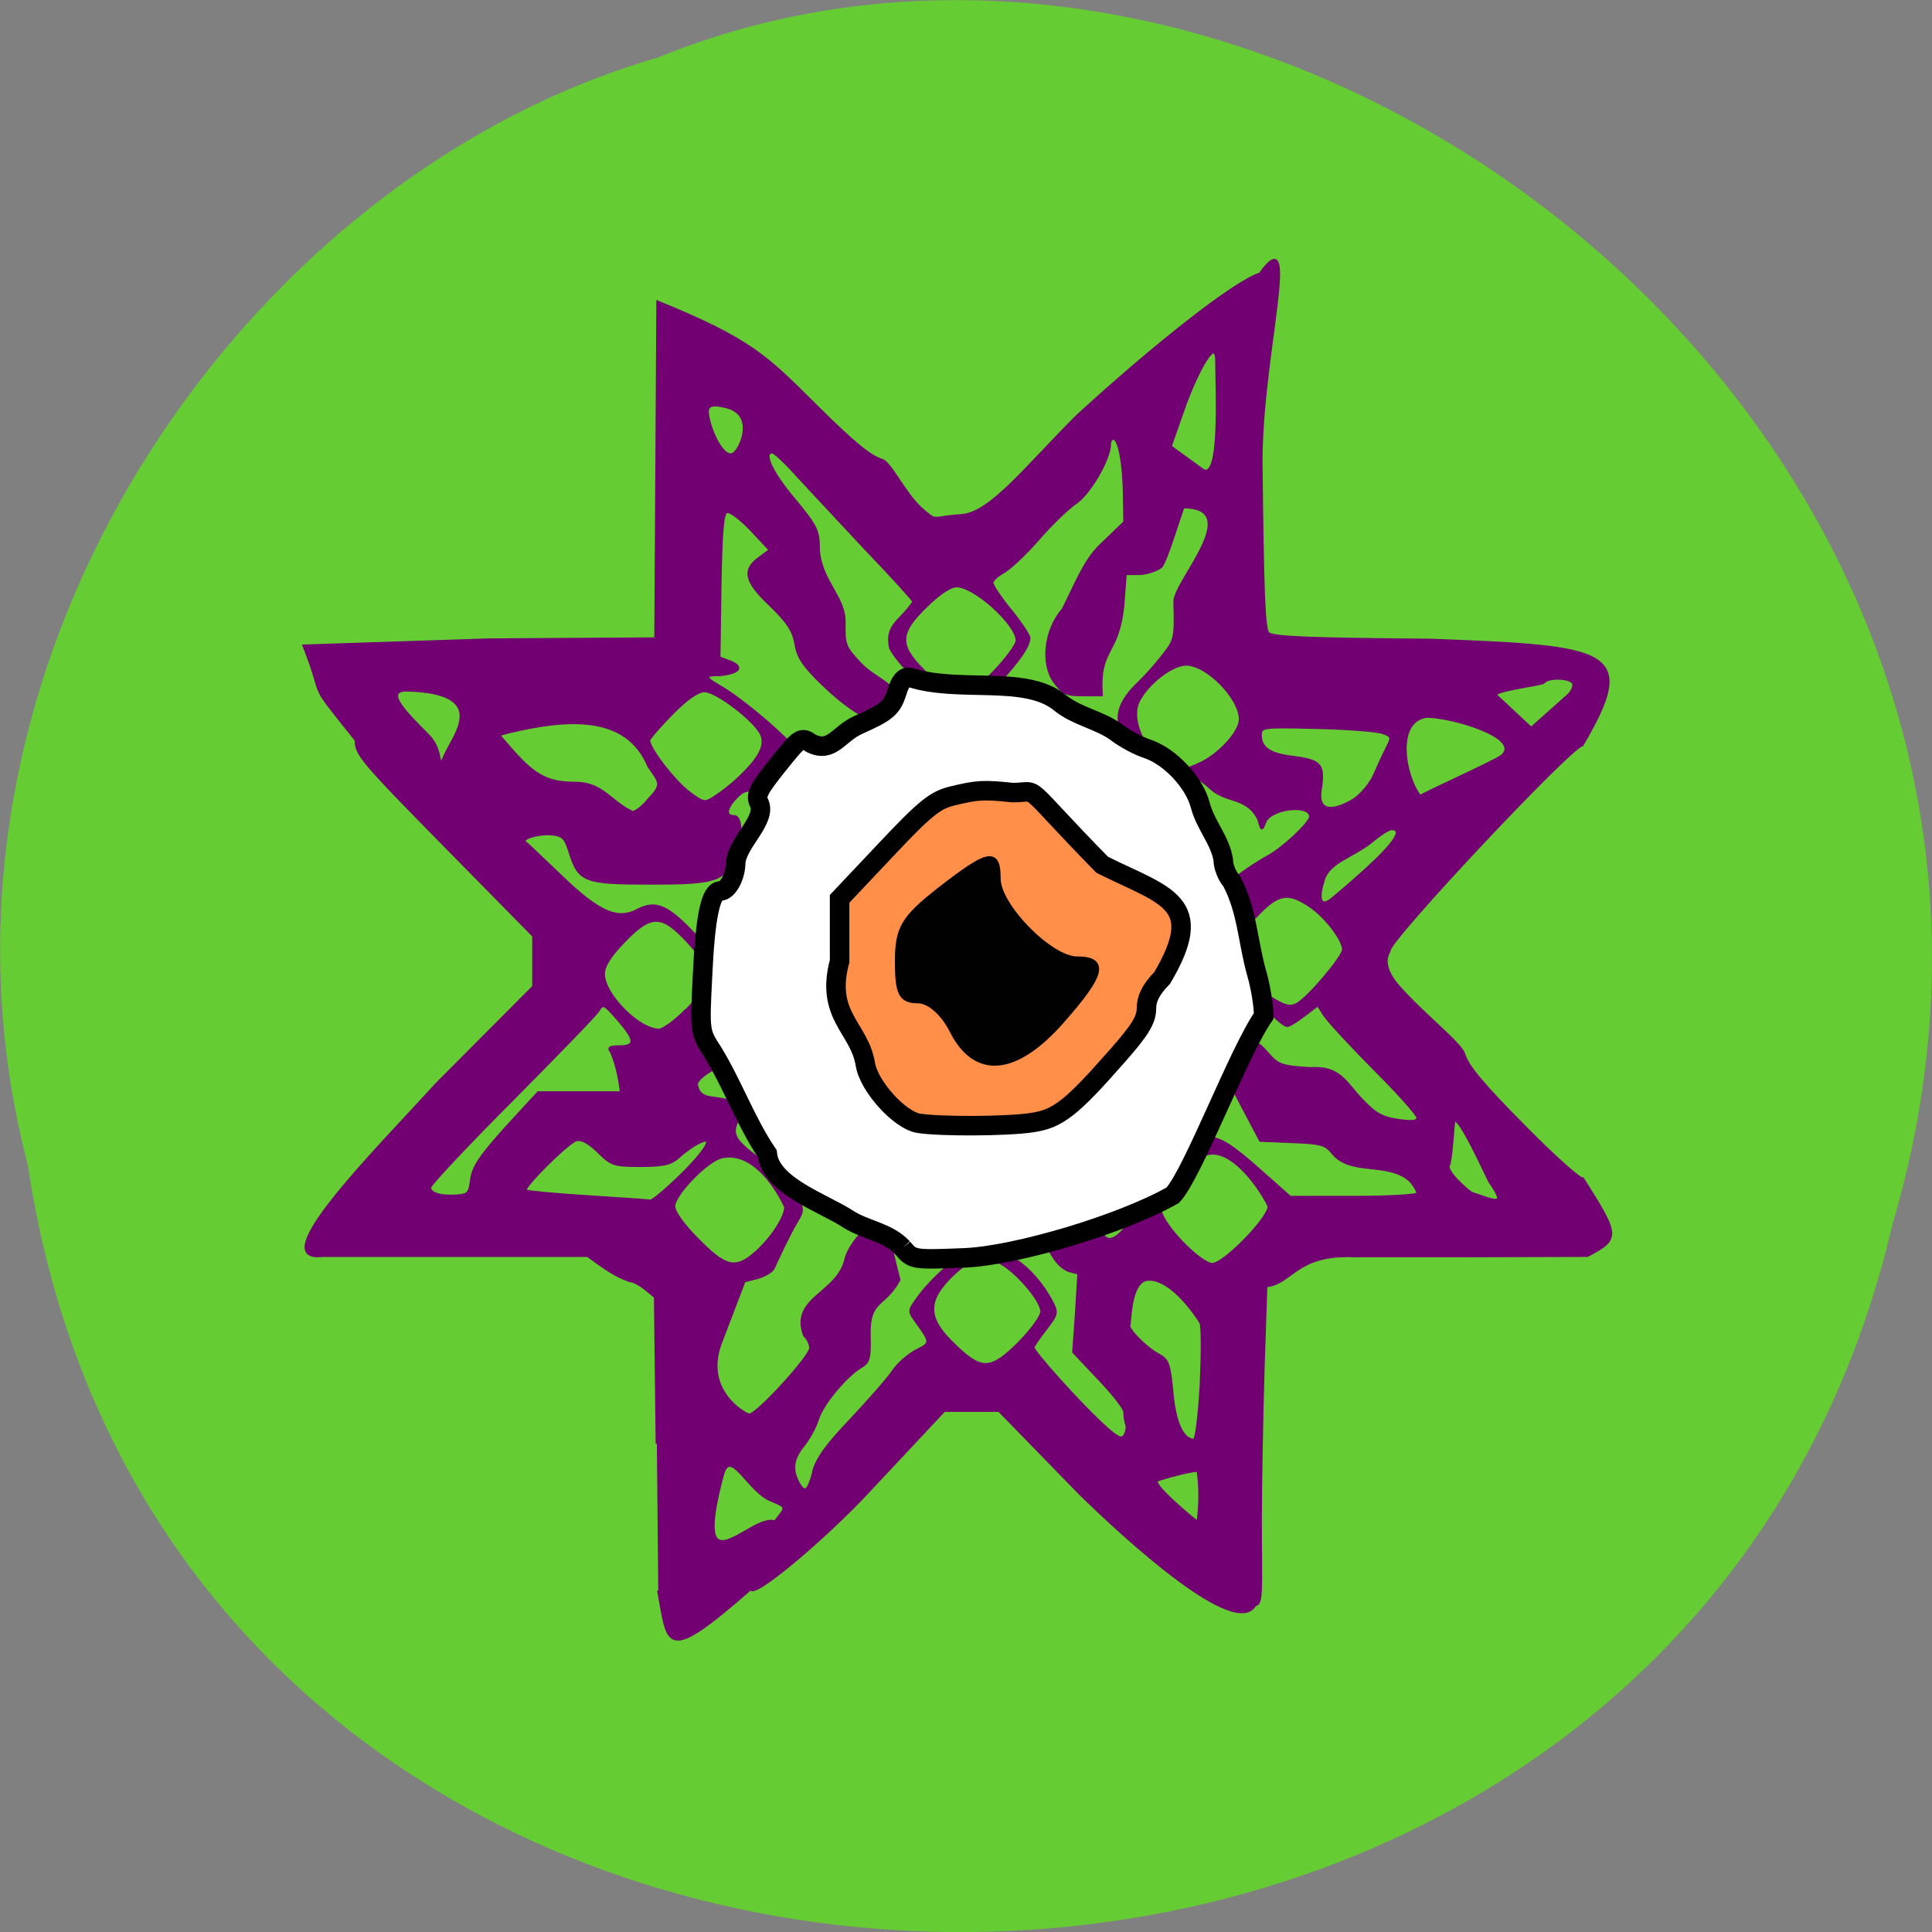 <svg xmlns="http://www.w3.org/2000/svg" viewBox="0 0 22 22"><rect x="0" y="0" width="22" height="22" fill="#808080" stroke="none"/><path d="m 0.32 13.285 c 1.707 11.336 18.668 11.676 21.23 0.656 c 2.641 -8.918 -6.914 -16.207 -14.06 -13.285 c -4.785 1.379 -8.648 7.03 -7.168 12.629" fill="#6c3"/><path d="m 158.96 137.53 c 0 13.671 -12.12 24.74 -27.03 24.74 c -14.874 0 -26.989 -11.07 -26.989 -24.74 c 0 -13.671 12.12 -24.74 26.989 -24.74 c 14.914 0 27.03 11.07 27.03 24.74" transform="matrix(0.098 0 0 0.107 -1.873 -3.467)" fill="#ff8f49" stroke="#010101" stroke-width="0.595"/><g transform="matrix(0.063 0 0 0.063 5.147 2.66)"><path d="m 37.03 218.73 l -0.31 -26.533 l -1.735 -1.416 c -0.992 -0.8 -2.231 -1.477 -2.851 -1.477 c -2.975 -1.047 -4.958 -2.647 -7.622 -4.555 h -47.904 c -10.659 1.231 9.42 -18.776 20.574 -31.03 l 17.538 -17.606 v -9.173 l -16.05 -16.314 c -15.06 -15.329 -16.05 -16.498 -16.05 -19.08 c -9.234 -11.573 -5.144 -6.156 -9.42 -17.05 l 33.464 -1.108 l 30.12 -0.185 l 0.186 -30.411 l 0.186 -30.473 c 17.04 6.956 19.645 9.85 28.94 19.08 c 6.383 6.341 9.606 8.988 11.651 9.542 c 1.487 0.431 4.214 6.279 7.127 8.803 c 2.913 2.524 1.549 1.539 7.313 1.17 c 5.268 -0.431 11.836 -9.05 20.822 -17.976 c 13.758 -12.62 28.445 -24.25 33.03 -25.671 c 7.622 -10.65 0.062 15.329 0.248 34.536 c 0.248 22.716 0.496 29.672 1.239 30.411 c 0.744 0.8 7.375 1.047 29.31 1.231 c 32.721 1.231 37.554 1.785 27.453 19.02 c -1.859 0 -34.828 35.09 -34.828 37.06 c 0 0.369 -2.045 2.339 1.673 6.587 c 4.4 4.986 11.279 10.342 11.775 12.189 c 0.62 2.093 3.284 5.356 10.783 12.928 c 5.453 5.54 10.287 9.85 10.721 9.603 c 6.445 10.219 6.755 10.835 0.806 13.913 l -21.13 0.062 h -21.07 c -10.535 -0.431 -11.217 4.986 -15.865 5.417 l -0.496 14.775 c -0.248 8.188 -0.496 20.561 -0.496 27.579 c 0 12.07 0.372 15.267 -0.992 15.267 c -3.47 6.402 -23.859 -12.435 -31.605 -20.01 l -14.687 -15.08 c -3.284 0 -6.631 0 -9.915 0 l -14.13 15.08 c -7.808 8.311 -20.636 19.08 -20.822 17.11 c -15.803 13.851 -14.811 10.342 -16.732 0.308 m 21.07 -12.435 c 2.169 -2.709 2.355 -2.586 -0.744 -3.878 c -4.03 -1.662 -7.189 -9.419 -8.614 -4.802 c -6.01 22.16 5.082 7.141 9.358 8.68 m 76.47 -9.173 c -0.248 -0.246 -4.524 0.739 -7.251 1.662 c -0.682 0.246 0.31 1.539 2.975 4 c 2.231 2.032 4.152 3.632 4.276 3.509 c 0.372 -3.201 0.434 -5.848 0 -9.173 m -69.53 0.185 c 0.682 -2.462 2.417 -4.863 6.941 -9.603 c 3.284 -3.509 6.755 -7.449 7.622 -8.803 c 0.93 -1.293 2.789 -2.893 4.152 -3.571 c 2.603 -1.293 2.603 -1.416 -0.062 -5.11 c -1.425 -1.97 -1.425 -2.032 0.124 -4.186 c 2.417 -3.509 8.06 -8.434 10.225 -8.988 c 4.586 -1.17 10.783 3.02 14.191 9.603 c 0.992 1.908 0.868 2.216 -1.177 4.863 c -1.177 1.539 -2.231 3.02 -2.231 3.324 c 0 0.739 8.18 9.85 12.208 13.605 c 2.913 2.709 3.718 3.14 4.276 2.278 c 0.372 -0.616 0.558 -1.539 0.31 -2.093 c -0.186 -0.554 -0.31 -1.539 -0.31 -2.155 c 0 -0.616 -2.107 -3.324 -4.648 -5.971 l -4.586 -4.863 l 0.496 -7.079 l 0.434 -7.141 l -1.859 -0.492 c -2.975 -1.354 -3.161 -4.617 -5.763 -6.402 c -1.363 -0.492 -0.992 -0.8 2.727 -1.908 c 3.161 -0.923 4.648 -1.047 5.206 -0.492 c 1.425 0.8 2.913 0.923 3.966 1.97 c 0.868 2.278 3.099 1.108 5.577 -2.893 c 1.363 -2.216 3.222 -4.371 4.152 -4.863 c 1.859 -0.862 2.293 -0.308 0.868 1.108 c -0.62 0.677 -0.62 1.477 0.124 3.263 c 1.301 3.201 7.251 9.05 9.172 9.05 c 2.107 0 10.225 -8.311 10.225 -10.465 c -2.045 -4.186 -7.808 -11.82 -12.27 -8.926 c -2.479 1.662 -2.603 1.601 -1.735 -1.231 c 0.682 -2.339 0.93 -2.462 3.47 -2.216 c 2.045 0.246 4.09 1.601 8.552 5.54 l 5.825 5.171 h 11.527 c 6.383 0 11.527 -0.308 11.527 -0.677 c 0 -0.369 -0.558 -1.354 -1.301 -2.216 c -3.966 -3.694 -10.659 -0.985 -14.01 -4.986 c -1.301 -1.662 -2.169 -1.908 -7.313 -2.093 l -5.825 -0.246 l -3.284 -6.218 l -3.222 -6.218 l 2.231 -2.832 c 2.603 -3.263 3.222 -3.263 5.825 -0.246 c 1.673 1.908 2.479 2.155 7.437 2.462 c 5.453 -0.369 6.383 2.586 9.358 5.664 c 2.417 2.586 3.718 3.263 6.569 3.694 c 2.541 0.369 3.532 0.246 3.532 -0.431 c 0 -0.492 -3.47 -4.432 -7.808 -8.742 c -4.276 -4.309 -8.366 -8.742 -9.05 -9.788 l -1.177 -1.847 l -2.417 1.847 c -1.363 1.047 -2.727 1.908 -3.099 1.908 c -1.054 0 -5.577 -4.802 -5.577 -5.91 c 2.665 0 4.834 3.324 7.251 2.032 c 2.107 -1.108 8.428 -8.618 8.428 -9.911 c 0 -1.724 -3.099 -5.787 -5.825 -7.695 c -3.904 -2.709 -5.763 -2.524 -9.234 0.985 c -3.594 3.94 -3.532 0.923 -4.71 -2.401 c -0.93 -2.709 -0.93 -2.832 1.363 -4.617 c 1.301 -0.985 3.47 -2.339 4.772 -3.078 c 2.603 -1.354 7.684 -6.095 7.684 -7.203 c 0 -2.401 -7.251 -1.539 -8.18 0.985 c -0.62 1.539 -0.62 1.539 -1.177 -0.492 c -2.045 -4.186 -5.763 -3.02 -8.552 -5.54 c -2.231 -2.032 -3.346 -2.586 -4.586 -2.155 c -7.06 -0.062 -6.135 -3.324 -9.296 -5.91 c -4.03 -3.14 -3.718 -6.895 0.806 -11.142 c 1.115 -1.047 3.037 -3.201 4.276 -4.802 c 2.293 -2.893 2.355 -3.14 2.169 -9.85 c 0.124 -3.817 12.766 -16.929 1.611 -17.05 c -0.124 -0.185 -3.161 10.158 -4.09 10.835 c -0.93 0.677 -2.727 1.231 -4.03 1.231 h -2.355 l -0.434 5.664 c -0.93 9.296 -4.462 7.51 -3.904 16.252 h -3.408 c -2.913 0 -3.594 -0.308 -5.082 -2.339 c -2.417 -3.263 -1.735 -9.48 1.487 -13.11 c 2.355 -4.679 3.904 -8.742 6.631 -11.45 l 4.524 -4.371 l -0.062 -4.617 c -0.062 -5.725 -0.868 -10.281 -1.859 -10.465 c -0.372 -0.123 -0.744 0.369 -0.744 1.047 c 0 2.586 -3.532 8.742 -6.073 10.527 c -1.487 0.985 -4.586 4 -6.879 6.649 c -2.293 2.647 -5.144 5.294 -6.259 5.91 c -1.115 0.616 -2.045 1.477 -2.045 1.908 c 0 0.492 1.487 2.709 3.346 4.986 c 1.859 2.278 3.346 4.555 3.346 4.986 c -0.062 1.601 -1.797 4.063 -5.763 8.372 c -3.594 3.817 -4.214 4.125 -6.383 3.694 c -4.03 -0.739 -10.845 -6.156 -12.952 -10.219 c -0.93 -4.248 1.859 -4.802 4.214 -8.372 c 0 -0.246 -3.966 -4.617 -8.862 -9.727 c -4.834 -5.171 -10.411 -11.142 -12.394 -13.297 c -1.983 -2.216 -3.904 -4 -4.276 -4 c -1.797 0 -0.186 3.571 3.842 8.372 c 4.214 5.11 4.524 5.725 4.524 9.296 c 0.434 5.725 4.772 8.557 4.648 13.11 c -0.062 4.063 0.062 4.432 3.037 7.572 c 2.913 3.02 7.684 3.878 5.453 7.449 c -0.868 1.416 -2.045 2.586 -2.541 2.586 c -1.921 0.062 -5.763 -2.462 -9.977 -6.525 c -3.346 -3.263 -4.4 -4.802 -4.772 -7.203 c -0.434 -2.401 -1.425 -3.94 -4.524 -6.956 c -4.586 -4.309 -5.082 -6.402 -2.107 -8.557 l 1.983 -1.477 l -3.408 -3.632 c -1.859 -1.97 -3.842 -3.447 -4.4 -3.263 c -0.744 0.246 -0.992 3.386 -1.177 13.359 l -0.186 12.989 l 1.983 0.739 c 2.479 0.985 1.611 2.032 -1.921 2.401 c -4.586 -0.123 -0.558 1.539 1.487 2.955 c 2.231 1.477 6.01 4.494 8.366 6.649 l 4.276 4 l -1.673 2.955 c -3.408 12.805 -4.338 1.785 -8.676 4.863 c -2.479 2.155 -3.099 4.125 -1.177 4.125 c 1.425 0 1.487 3.694 0.062 7.141 c -1.859 4.494 -3.284 4.986 -15.12 4.986 c -12.02 0 -12.952 -0.369 -14.625 -5.664 c -0.868 -2.709 -1.239 -3.078 -3.594 -3.263 c -2.293 -0.123 -5.391 0.862 -4.462 1.477 c 0.186 0.123 3.037 2.832 6.383 6.03 c 6.879 6.649 10.287 8.188 13.943 6.218 c 3.099 -1.601 5.144 -0.862 9.42 3.509 c 5.391 5.54 6.01 7.51 3.842 12.13 c -1.921 4.125 -1.425 5.91 0.806 3.14 c 0 -4.494 5.144 8.742 2.851 8.926 c -1.921 0 -5.701 2.216 -6.259 3.632 c 0.372 3.694 4.03 1.908 6.693 3.632 c 1.363 1.416 1.363 1.231 0.434 3.694 c -0.868 2.278 0.186 3.571 6.197 7.757 c 1.921 1.354 4.09 3.632 4.772 5.171 c 1.177 2.524 1.177 2.832 0 4.74 c -1.611 2.77 -2.851 5.54 -4.214 8.434 c -0.31 0.616 -1.611 1.354 -2.913 1.724 l -2.355 0.616 l -4.276 11.204 c -3.222 8.557 4.462 12.928 5.206 12.928 c 1.363 0 11.03 -10.527 11.03 -12.07 c 0 -0.739 -0.558 -1.785 -1.115 -2.278 c -2.479 -6.772 5.887 -7.449 7.437 -13.605 c 0.558 -2.524 3.532 -6.095 5.082 -6.095 c 1.549 0 2.913 1.908 3.532 5.171 c 0.372 1.539 0.868 3.571 1.115 4.494 c -2.727 4.986 -5.515 3.447 -5.391 9.973 c 0.124 4.125 -0.124 4.925 -1.363 5.664 c -2.727 1.539 -7 6.649 -7.932 9.419 c -0.434 1.539 -1.673 3.694 -2.603 4.863 c -1.921 2.339 -2.231 4.309 -0.992 6.649 c 1.177 2.216 1.797 1.785 2.789 -1.847 m 70.03 -15.944 c 0.248 -5.54 0.248 -10.527 -0.062 -11.02 c -0.372 -0.677 -5.144 -8.126 -9.544 -7.818 c -3.284 0.246 -3.161 7.941 -3.346 8.188 c -0.558 0.554 2.913 4.125 5.206 5.356 c 1.797 0.985 2.045 1.601 2.541 6.833 c 0.496 5.54 1.921 8.618 3.966 8.618 c 0.372 0 0.93 -4.555 1.239 -10.158 m -32.783 -7.51 c 2.169 -2.216 3.966 -4.679 3.966 -5.54 c 0 -2.093 -5.02 -7.818 -7.994 -9.05 c -2.293 -0.985 -2.851 -0.985 -5.33 0.308 c -1.487 0.8 -3.656 2.832 -4.896 4.555 c -3.222 4.371 -0.31 7.572 2.975 10.712 c 4.524 4.248 6.259 4.063 11.279 -0.985 m -48.15 -15.821 c 3.037 -2.524 5.825 -6.649 5.825 -8.618 c -2.045 -4.309 -6.259 -10.219 -11.589 -8.988 c -2.665 0.677 -8.552 6.772 -8.552 8.865 c 0 0.985 1.673 3.386 4.338 6.03 c 4.834 4.925 6.693 5.417 9.977 2.709 m -13.14 -14.282 c 4.896 -4.802 6.383 -7.572 3.099 -5.848 c -0.93 0.492 -2.479 1.601 -3.408 2.462 c -1.425 1.293 -2.727 1.601 -6.879 1.601 c -4.834 0 -5.268 -0.123 -7.684 -2.524 c -1.797 -1.724 -3.037 -2.401 -4.03 -2.093 c -1.611 0.554 -9.667 8.557 -9.11 9.111 c 0.186 0.185 5.206 0.677 11.155 1.047 c 5.949 0.369 11.09 0.739 11.403 0.8 c 0.372 0.062 2.789 -1.97 5.453 -4.555 m -37.802 0.677 c 0.31 -2.278 1.611 -4.186 6.197 -9.296 l 5.887 -6.402 h 14.997 c -0.31 -2.524 -0.806 -5.05 -1.797 -7.326 c -0.62 -0.739 -0.31 -0.985 1.487 -0.985 c 3.037 0 2.975 -1.17 -0.31 -4.925 c -2.479 -2.832 -2.665 -2.955 -3.532 -1.539 c -0.496 0.8 -7.56 8.06 -15.679 16.252 c -8.118 8.126 -14.749 15.205 -14.749 15.698 c 0.062 1.108 1.859 1.662 4.896 1.477 c 1.983 -0.123 2.293 -0.431 2.603 -2.955 m 184.05 0.431 c -0.434 -0.739 -5.949 -12.989 -6.445 -10.835 c -0.124 0.492 -0.496 7.079 -0.93 7.818 c -0.682 1.047 3.222 4.494 4.09 5.05 c 4.4 1.477 6.507 2.586 3.284 -2.032 m -145.07 -31.15 c 4.834 -4.925 4.896 -7.079 0.124 -12.251 c -4.71 -5.11 -6.693 -5.05 -11.589 0.062 c -2.479 2.586 -3.594 4.371 -3.594 5.787 c 0 3.694 6.321 10.1 9.977 10.1 c 0.806 0 3.037 -1.662 5.02 -3.694 m 122.76 -25.301 c 5.33 -4.863 6.879 -7.326 4.648 -7.326 c -0.558 0 -2.293 1.17 -3.904 2.524 c -3.161 2.462 -7.437 3.509 -8.366 6.649 c -1.054 3.263 -0.682 4.802 0.93 3.878 c 0.558 -0.308 3.532 -2.893 6.693 -5.725 m -129.46 -12.866 c 2.541 -2.586 1.673 -3.02 -0.186 -5.787 c -4.03 -9.727 -15.183 -8.557 -25.284 -6.156 l -1.797 0.492 l 2.851 3.263 c 3.78 4.186 6.197 5.417 10.845 5.417 c 5.144 0 6.259 3.263 10.473 5.294 c 0.62 0 1.983 -1.108 3.099 -2.524 m 127.29 0.246 c 1.301 -0.862 2.975 -2.832 3.656 -4.371 c 0.682 -1.539 1.673 -3.755 2.293 -4.925 c 0.992 -1.97 0.992 -2.155 -0.682 -2.77 c -0.93 -0.369 -6.321 -0.8 -11.898 -0.923 c -9.977 -0.246 -10.225 -0.185 -10.225 1.354 c 0 2.216 1.611 3.386 5.391 3.878 c 5.453 0.677 6.073 1.293 5.515 5.54 c -0.992 5.171 2.913 4.063 5.949 2.216 m -111.42 -3.694 c 3.966 -3.694 5.206 -6.03 4.338 -8.06 c -1.115 -2.524 -8.118 -7.88 -10.287 -7.88 c -1.177 0 -3.222 1.416 -5.887 4.125 c -2.293 2.339 -4.152 4.494 -4.152 4.802 c 0 1.477 4.586 7.387 7.189 9.357 c 2.665 2.032 2.913 2.032 4.71 0.862 c 1.054 -0.677 2.913 -2.093 4.09 -3.201 m -52.861 -4.309 c 1.425 -3.447 8.49 -11.327 -6.755 -11.758 c -4.896 -0.123 0.62 4.925 3.966 8.372 c 2.603 2.832 1.301 6.895 2.789 3.386 m 136.96 1.231 c 3.408 -1.785 6.755 -5.602 6.755 -7.757 c 0 -3.817 -5.949 -9.911 -9.729 -9.911 c -2.541 0 -6.817 3.263 -8.552 6.525 c -2.231 4.186 2.727 12.189 7.499 12.62 c 0.62 0 2.417 -0.677 4.03 -1.477 m 54.1 -1.17 c 3.718 -3.324 -9.05 -7.079 -13.634 -7.079 c -5.887 0.862 -3.904 11.02 -1.177 14.405 c 1.363 -0.862 13.82 -6.464 14.811 -7.326 m 12.828 -13.174 c -0.62 -0.985 -4.648 -1.108 -5.268 -0.062 c -0.248 0.369 -9.544 1.477 -8.614 2.339 l 6.321 5.91 l 6.569 -5.848 c 0.868 -0.739 1.301 -1.847 0.992 -2.339 m -104.61 -2.032 c 2.231 -2.339 4.09 -4.863 4.09 -5.602 c 0 -2.955 -7.622 -9.85 -10.907 -9.85 c -1.115 0 -3.222 1.416 -5.515 3.694 c -4.896 4.74 -5.02 6.956 -0.558 11.45 c 5.701 5.787 7.499 5.848 12.89 0.308 m -47.1 -39.4 c 1.363 -0.923 4.03 -7.141 -1.363 -8.434 c -0.93 -0.185 -3.346 -0.923 -3.346 0.8 c 0 2.401 2.665 8.926 4.71 7.634 m 87.26 -16.745 c 0 -5.05 -4.03 3.201 -5.949 8.742 l -2.355 6.71 l 5.763 4.186 c 3.47 2.462 2.541 -14.898 2.541 -19.638" fill="#730073" stroke="#730073" stroke-width="0.447"/><path d="m 81.46 183.34 c -2.727 -2.893 -6.693 -3.201 -9.791 -5.171 c -4.462 -2.955 -14.13 -6.03 -14.687 -11.881 c -3.78 -5.54 -6.321 -12.62 -9.853 -18.345 c -2.355 -3.632 -2.355 -3.694 -1.859 -13.605 c 0.496 -10.958 1.487 -15.513 3.222 -15.513 c 1.363 0 2.789 -2.647 2.789 -5.171 c 0.31 -3.632 5.701 -7.757 4.214 -10.773 c -0.682 -1.354 -0.062 -2.524 3.408 -6.833 c 4.03 -5.05 4.214 -5.171 6.073 -3.878 c 3.656 1.724 4.834 -1.662 8.366 -3.324 c 5.268 -2.339 6.135 -3.078 7.06 -5.91 c 0.62 -2.093 1.363 -2.893 2.417 -2.709 c 8.738 2.832 20.512 -0.431 26.833 4.371 c 3.161 2.709 7.437 3.263 10.535 5.602 c 1.363 1.047 3.842 2.401 5.577 2.955 c 4.09 1.416 8.428 6.095 9.482 10.158 c 0.93 3.571 3.594 6.341 4.152 9.85 c 0 1.231 0.682 2.955 1.487 3.817 c 2.851 5.294 2.913 10.896 4.586 16.806 c 0.682 2.339 1.239 5.787 1.239 7.634 c -4.648 6.71 -12.704 28.318 -16.422 32.381 c -9.296 5.294 -28.26 10.896 -37.493 11.327 c -9.42 0.369 -9.544 0.369 -11.341 -1.785 m 23.363 -22.654 c 4.71 -0.677 7.127 -2.586 15.555 -12.189 c 3.966 -4.494 5.144 -6.402 5.144 -8.434 c 0 -1.785 0.806 -3.447 2.851 -5.54 c 8.118 -13.728 0.682 -14.713 -10.845 -20.438 c -15.12 -15.452 -10.969 -13.05 -16.17 -13.05 c -5.33 -0.554 -6.383 -0.492 -10.969 0.616 c -3.037 0.739 -4.896 2.216 -11.96 9.727 l -8.366 8.865 v 11.266 c -2.665 9.85 3.594 12.07 4.648 18.591 c 0.62 4 6.197 10.158 9.667 10.712 c 3.966 0.616 15.989 0.554 20.45 -0.123" fill="#fff" stroke="#000" stroke-width="3.526"/><path d="m 90.51 144.12 c -1.673 -3.324 -4.214 -5.54 -6.321 -5.54 c -2.913 0 -3.594 -1.231 -3.594 -6.956 c 0 -6.03 1.054 -7.818 7.56 -12.928 c 8.862 -6.895 10.473 -7.264 10.473 -2.093 c 0 4.986 9.482 14.59 14.315 14.59 c 5.33 0 4.648 2.647 -2.789 11.08 c -8.304 9.419 -15.431 10.1 -19.645 1.847" fill="#010101" stroke="#010101" stroke-width="1.085"/></g></svg>